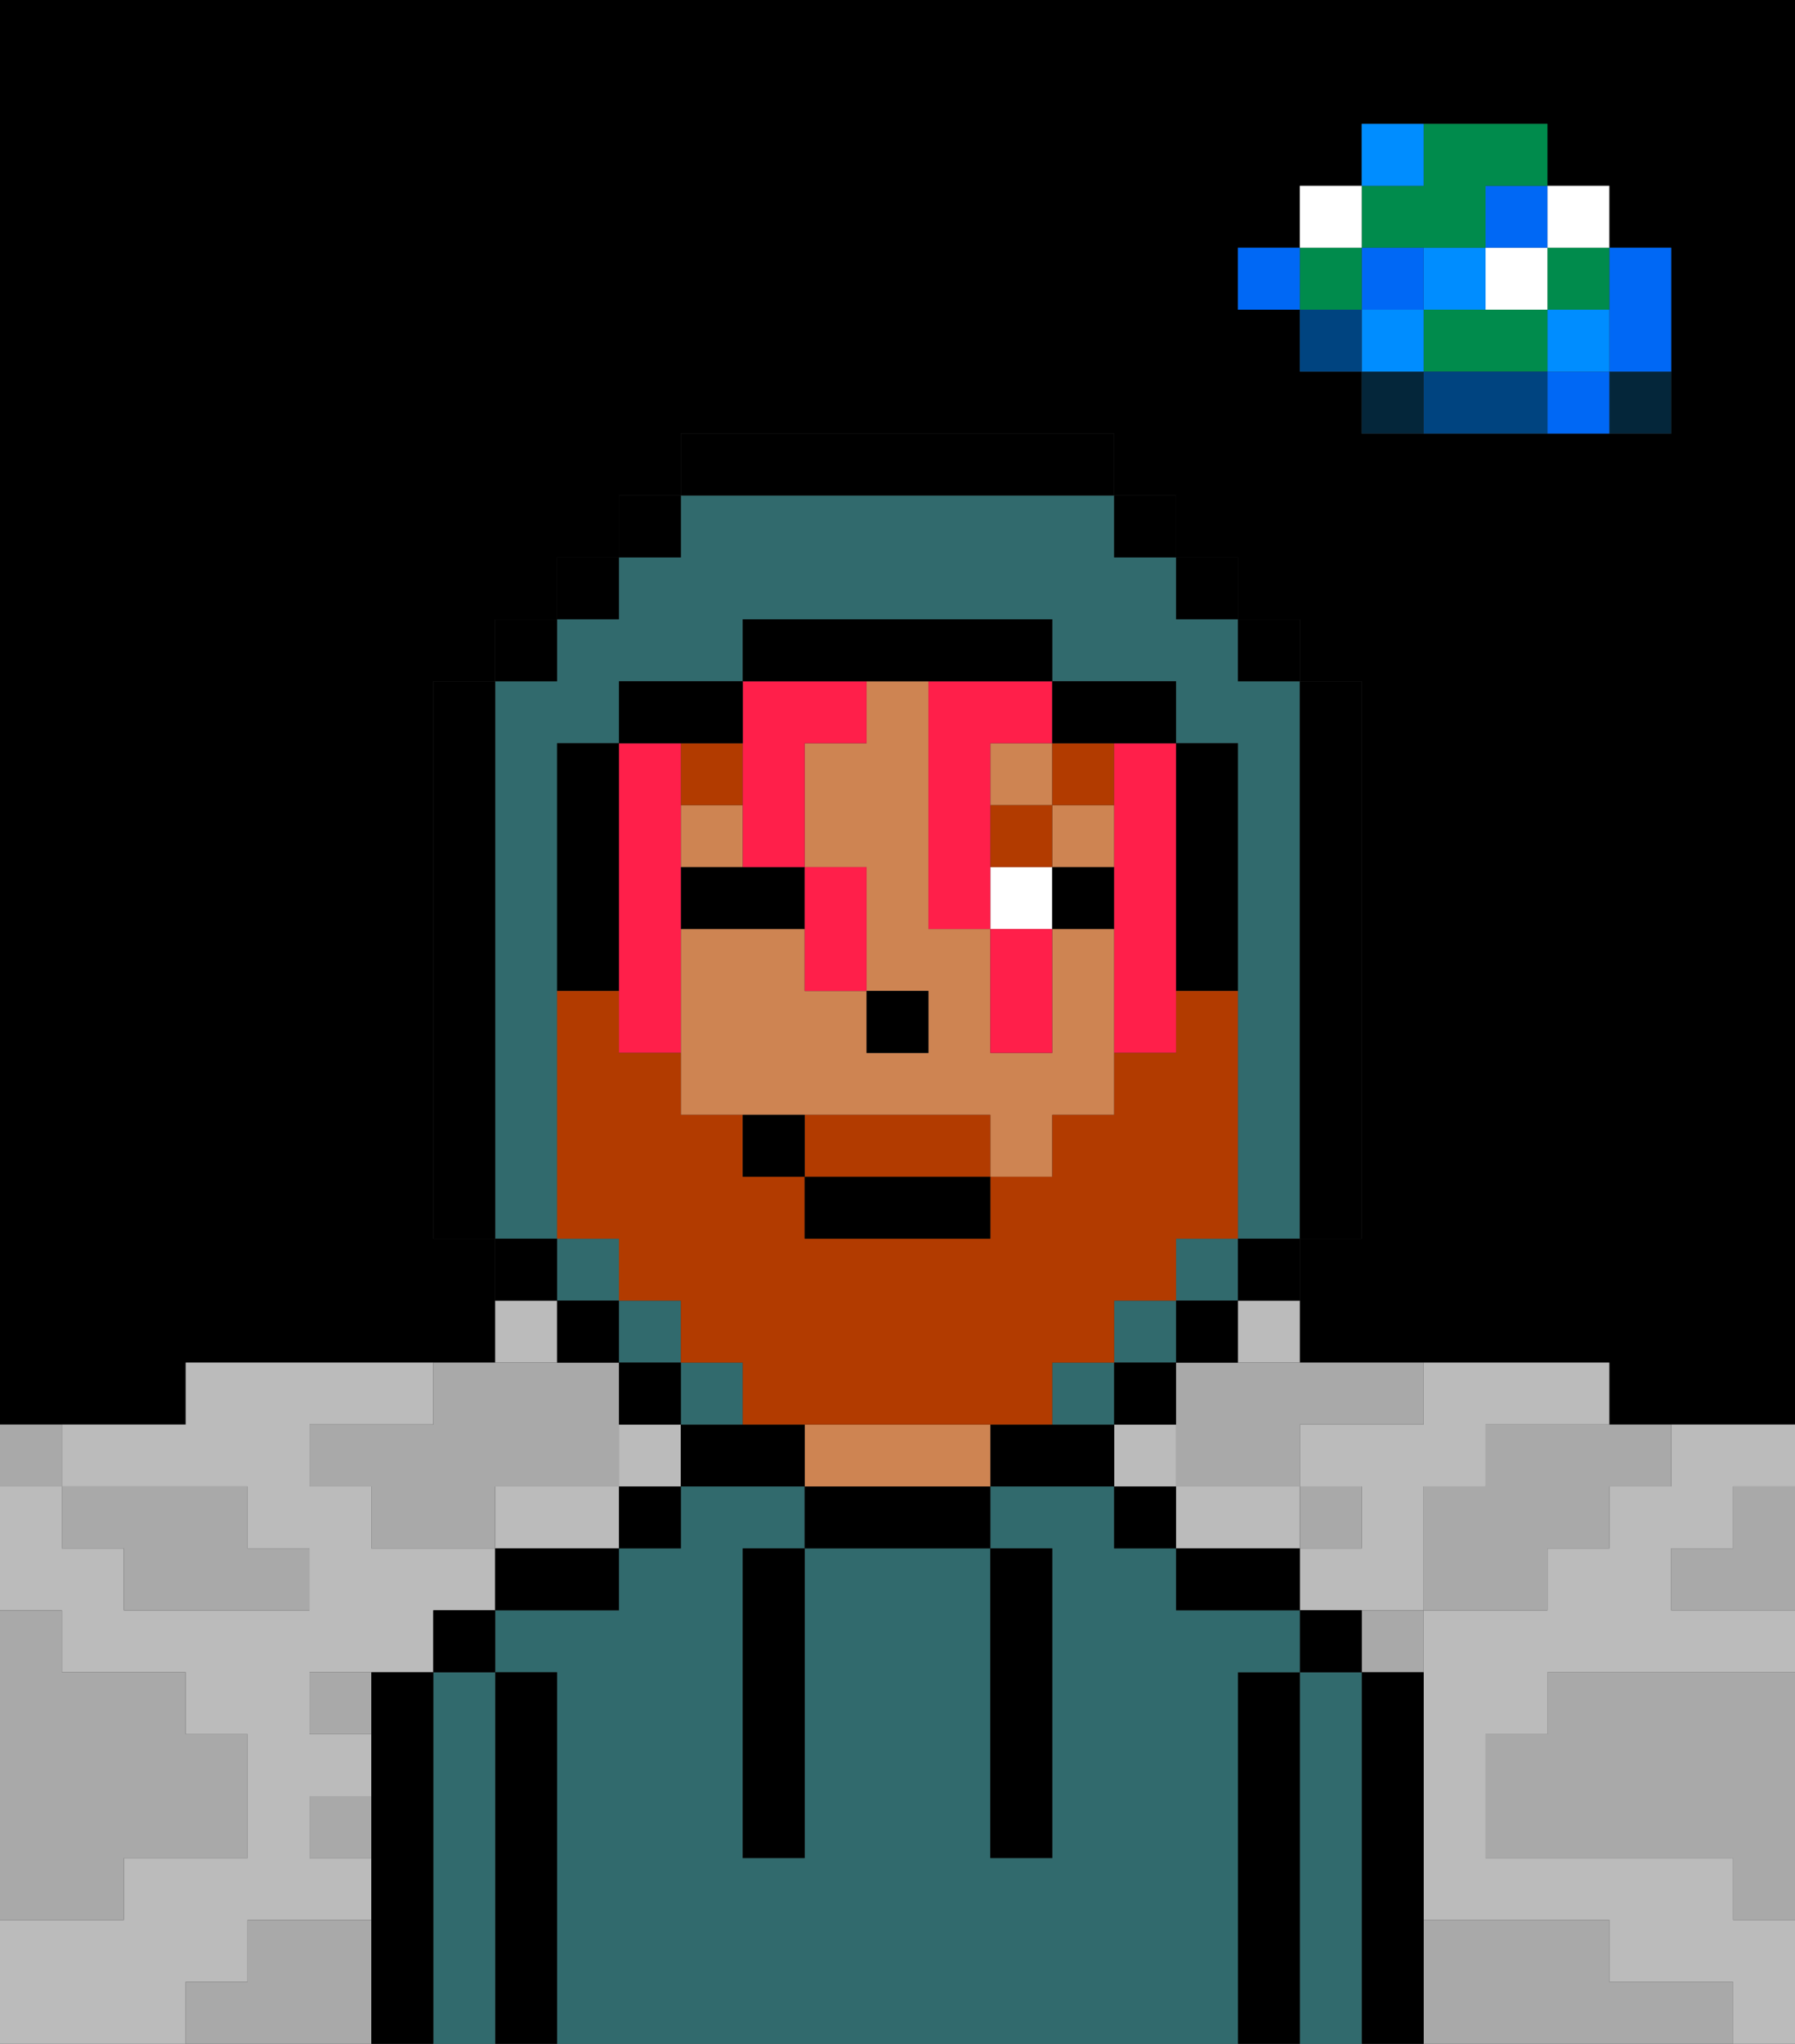 <svg xmlns="http://www.w3.org/2000/svg" viewBox="0 0 29 33"><rect x="0" y="0" width="29" height="33" fill="#333333" stroke="none"/><defs><style>polygon,rect,path{shape-rendering:crispedges;}polygon,rect,path{shape-rendering:crispedges;}.kb129-1{fill:#a9a9a9;}.kb129-2{fill:#bbbbbb;}.kb129-3{fill:#04263a;}.kb129-4{fill:#0068f5;}.kb129-5{fill:#008dff;}.kb129-6{fill:#008b4c;}.kb129-7{fill:#ffffff;}.kb129-8{fill:#004480;}.kb129-9{fill:#000000;}.kb129-10{fill:#316a6d;}.kb129-11{fill:#ce8452;}.kb129-12{fill:#b23b00;}.kb129-13{fill:#ff1f4a;}.kb129-14{fill:#b23b00;}</style></defs><polygon class="kb129-1" points="28 25 27 25 27 26 28 26 29 26 29 25 29 24 28 24 28 25"/><path class="kb129-9" d="M27,0H0V23H3V22H8V20H7V11H8V10H9V9h1V8h1V7h7V8h1V9h1v1h1v1h1v9H21v2h5v1h3V0H27Zm0,5V7H22V6H21V5H20V4h1V3h1V2h3V3h1V4h1Z"/><polygon class="kb129-1" points="27 32 26 32 26 31 25 31 24 31 23 31 23 32 23 33 24 33 25 33 26 33 27 33 28 33 28 32 27 32"/><polygon class="kb129-1" points="27 27 26 27 25 27 25 28 24 28 24 29 24 30 25 30 26 30 27 30 28 30 28 31 29 31 29 30 29 29 29 28 29 27 28 27 27 27"/><polygon class="kb129-2" points="9 24 8 24 8 25 9 25 10 25 10 24 9 24"/><rect class="kb129-2" x="10" y="23" width="1" height="1"/><polygon class="kb129-2" points="27 23 27 24 26 24 26 25 25 25 25 26 24 26 23 26 23 27 23 28 23 29 23 30 23 31 24 31 25 31 26 31 26 32 27 32 28 32 28 33 29 33 29 32 29 31 28 31 28 30 27 30 26 30 25 30 24 30 24 29 24 28 25 28 25 27 26 27 27 27 28 27 29 27 29 26 28 26 27 26 27 25 28 25 28 24 29 24 29 23 28 23 27 23"/><polygon class="kb129-2" points="21 25 21 24 20 24 19 24 19 25 20 25 21 25"/><polygon class="kb129-2" points="22 23 21 23 21 24 22 24 22 25 21 25 21 26 22 26 23 26 23 25 23 24 24 24 24 23 25 23 26 23 26 22 25 22 24 22 23 22 23 23 22 23"/><rect class="kb129-2" x="18" y="23" width="1" height="1"/><polygon class="kb129-2" points="4 32 4 31 5 31 6 31 6 30 5 30 5 29 6 29 6 28 5 28 5 27 6 27 7 27 7 26 8 26 8 25 7 25 6 25 6 24 5 24 5 23 6 23 7 23 7 22 6 22 5 22 4 22 3 22 3 23 2 23 1 23 1 24 2 24 3 24 4 24 4 25 5 25 5 26 4 26 3 26 2 26 2 25 1 25 1 24 0 24 0 25 0 26 1 26 1 27 2 27 3 27 3 28 4 28 4 29 4 30 3 30 2 30 2 31 1 31 0 31 0 32 0 33 1 33 2 33 3 33 3 32 4 32"/><rect class="kb129-2" x="20" y="21" width="1" height="1"/><rect class="kb129-2" x="8" y="21" width="1" height="1"/><rect class="kb129-3" x="26" y="6" width="1" height="1"/><polygon class="kb129-4" points="26 5 26 6 27 6 27 5 27 4 26 4 26 5"/><rect class="kb129-4" x="25" y="6" width="1" height="1"/><rect class="kb129-5" x="25" y="5" width="1" height="1"/><rect class="kb129-6" x="25" y="4" width="1" height="1"/><rect class="kb129-7" x="25" y="3" width="1" height="1"/><polygon class="kb129-1" points="24 23 24 24 23 24 23 25 23 26 24 26 25 26 25 25 26 25 26 24 27 24 27 23 26 23 25 23 24 23"/><polygon class="kb129-6" points="24 5 23 5 23 6 24 6 25 6 25 5 24 5"/><rect class="kb129-7" x="24" y="4" width="1" height="1"/><rect class="kb129-4" x="24" y="3" width="1" height="1"/><polygon class="kb129-8" points="24 6 23 6 23 7 24 7 25 7 25 6 24 6"/><rect class="kb129-5" x="23" y="4" width="1" height="1"/><rect class="kb129-1" x="22" y="26" width="1" height="1"/><rect class="kb129-3" x="22" y="6" width="1" height="1"/><rect class="kb129-5" x="22" y="5" width="1" height="1"/><rect class="kb129-4" x="22" y="4" width="1" height="1"/><polygon class="kb129-6" points="23 4 24 4 24 3 25 3 25 2 24 2 23 2 23 3 22 3 22 4 23 4"/><rect class="kb129-5" x="22" y="2" width="1" height="1"/><rect class="kb129-1" x="21" y="24" width="1" height="1"/><rect class="kb129-8" x="21" y="5" width="1" height="1"/><rect class="kb129-6" x="21" y="4" width="1" height="1"/><rect class="kb129-7" x="21" y="3" width="1" height="1"/><rect class="kb129-4" x="20" y="4" width="1" height="1"/><polygon class="kb129-1" points="19 22 19 23 19 24 20 24 21 24 21 23 22 23 23 23 23 22 22 22 21 22 20 22 19 22"/><rect class="kb129-1" x="5" y="27" width="1" height="1"/><polygon class="kb129-1" points="6 23 5 23 5 24 6 24 6 25 7 25 8 25 8 24 9 24 10 24 10 23 10 22 9 22 8 22 7 22 7 23 6 23"/><polygon class="kb129-1" points="6 31 5 31 4 31 4 32 3 32 3 33 4 33 5 33 6 33 6 32 6 31"/><rect class="kb129-1" x="5" y="29" width="1" height="1"/><polygon class="kb129-1" points="2 31 2 30 3 30 4 30 4 29 4 28 3 28 3 27 2 27 1 27 1 26 0 26 0 27 0 28 0 29 0 30 0 31 1 31 2 31"/><polygon class="kb129-1" points="2 25 2 26 3 26 4 26 5 26 5 25 4 25 4 24 3 24 2 24 1 24 1 25 2 25"/><rect class="kb129-1" y="23" width="1" height="1"/><polygon class="kb129-9" points="23 31 23 30 23 29 23 28 23 27 22 27 22 28 22 29 22 30 22 31 22 32 22 33 23 33 23 32 23 31"/><polygon class="kb129-10" points="22 31 22 30 22 29 22 28 22 27 21 27 21 28 21 29 21 30 21 31 21 32 21 33 22 33 22 32 22 31"/><rect class="kb129-9" x="21" y="26" width="1" height="1"/><polygon class="kb129-9" points="21 31 21 30 21 29 21 28 21 27 20 27 20 28 20 29 20 30 20 31 20 32 20 33 21 33 21 32 21 31"/><polygon class="kb129-10" points="20 31 20 30 20 29 20 28 20 27 21 27 21 26 20 26 19 26 19 25 18 25 18 24 17 24 16 24 16 25 17 25 17 26 17 27 17 28 17 29 17 30 16 30 16 29 16 28 16 27 16 26 16 25 15 25 14 25 13 25 13 26 13 27 13 28 13 29 13 30 12 30 12 29 12 28 12 27 12 26 12 25 13 25 13 24 12 24 11 24 11 25 10 25 10 26 9 26 8 26 8 27 9 27 9 28 9 29 9 30 9 31 9 32 9 33 10 33 11 33 12 33 13 33 14 33 15 33 16 33 17 33 18 33 19 33 20 33 20 32 20 31"/><polygon class="kb129-9" points="20 25 19 25 19 26 20 26 21 26 21 25 20 25"/><rect class="kb129-9" x="18" y="24" width="1" height="1"/><polygon class="kb129-9" points="17 23 16 23 16 24 17 24 18 24 18 23 17 23"/><polygon class="kb129-9" points="14 24 13 24 13 25 14 25 15 25 16 25 16 24 15 24 14 24"/><polygon class="kb129-11" points="15 23 14 23 13 23 13 24 14 24 15 24 16 24 16 23 15 23"/><polygon class="kb129-9" points="12 23 11 23 11 24 12 24 13 24 13 23 12 23"/><rect class="kb129-9" x="10" y="24" width="1" height="1"/><polygon class="kb129-9" points="8 25 8 26 9 26 10 26 10 25 9 25 8 25"/><polygon class="kb129-9" points="9 31 9 30 9 29 9 28 9 27 8 27 8 28 8 29 8 30 8 31 8 32 8 33 9 33 9 32 9 31"/><polygon class="kb129-10" points="8 31 8 30 8 29 8 28 8 27 7 27 7 28 7 29 7 30 7 31 7 32 7 33 8 33 8 32 8 31"/><rect class="kb129-9" x="7" y="26" width="1" height="1"/><polygon class="kb129-9" points="7 31 7 30 7 29 7 28 7 27 6 27 6 28 6 29 6 30 6 31 6 32 6 33 7 33 7 32 7 31"/><polygon class="kb129-9" points="12 26 12 27 12 28 12 29 12 30 13 30 13 29 13 28 13 27 13 26 13 25 12 25 12 26"/><polygon class="kb129-9" points="16 27 16 28 16 29 16 30 17 30 17 29 17 28 17 27 17 26 17 25 16 25 16 26 16 27"/><rect class="kb129-11" x="17" y="13" width="1" height="1"/><rect class="kb129-11" x="11" y="13" width="1" height="1"/><polygon class="kb129-11" points="18 15 17 15 17 16 17 17 16 17 16 16 16 15 15 15 15 14 15 13 15 12 15 11 14 11 14 12 13 12 13 13 13 14 14 14 14 15 14 16 15 16 15 17 14 17 14 16 13 16 13 15 12 15 11 15 11 16 11 17 11 18 12 18 13 18 14 18 15 18 16 18 16 19 17 19 17 18 18 18 18 17 18 16 18 15"/><rect class="kb129-11" x="16" y="12" width="1" height="1"/><rect class="kb129-9" x="14" y="16" width="1" height="1"/><rect class="kb129-7" x="16" y="14" width="1" height="1"/><polygon class="kb129-9" points="13 15 13 14 12 14 11 14 11 15 12 15 13 15"/><rect class="kb129-9" x="17" y="14" width="1" height="1"/><rect class="kb129-12" x="11" y="12" width="1" height="1"/><rect class="kb129-12" x="16" y="13" width="1" height="1"/><rect class="kb129-12" x="17" y="12" width="1" height="1"/><polygon class="kb129-13" points="15 11 15 12 15 13 15 14 15 15 16 15 16 14 16 13 16 12 17 12 17 11 16 11 15 11"/><polygon class="kb129-13" points="10 14 10 15 10 16 10 17 11 17 11 16 11 15 11 14 11 13 11 12 10 12 10 13 10 14"/><polygon class="kb129-13" points="12 13 12 14 13 14 13 13 13 12 14 12 14 11 13 11 12 11 12 12 12 13"/><polygon class="kb129-13" points="18 13 18 14 18 15 18 16 18 17 19 17 19 16 19 15 19 14 19 13 19 12 18 12 18 13"/><polygon class="kb129-13" points="13 16 14 16 14 15 14 14 13 14 13 15 13 16"/><polygon class="kb129-13" points="16 17 17 17 17 16 17 15 16 15 16 16 16 17"/><rect class="kb129-10" x="18" y="21" width="1" height="1"/><rect class="kb129-10" x="19" y="20" width="1" height="1"/><rect class="kb129-10" x="9" y="20" width="1" height="1"/><rect class="kb129-10" x="10" y="21" width="1" height="1"/><polygon class="kb129-10" points="9 19 9 18 9 17 9 16 9 15 9 14 9 13 9 12 10 12 10 11 11 11 12 11 12 10 13 10 14 10 15 10 16 10 17 10 17 11 18 11 19 11 19 12 20 12 20 13 20 14 20 15 20 16 20 17 20 18 20 19 20 20 21 20 21 19 21 18 21 17 21 16 21 15 21 14 21 13 21 12 21 11 20 11 20 10 19 10 19 9 18 9 18 8 17 8 16 8 15 8 14 8 13 8 12 8 11 8 11 9 10 9 10 10 9 10 9 11 8 11 8 12 8 13 8 14 8 15 8 16 8 17 8 18 8 19 8 20 9 20 9 19"/><rect class="kb129-10" x="17" y="22" width="1" height="1"/><rect class="kb129-10" x="11" y="22" width="1" height="1"/><rect class="kb129-9" x="10" y="8" width="1" height="1"/><rect class="kb129-9" x="9" y="9" width="1" height="1"/><rect class="kb129-9" x="8" y="10" width="1" height="1"/><polygon class="kb129-9" points="8 18 8 17 8 16 8 15 8 14 8 13 8 12 8 11 7 11 7 12 7 13 7 14 7 15 7 16 7 17 7 18 7 19 7 20 8 20 8 19 8 18"/><rect class="kb129-9" x="8" y="20" width="1" height="1"/><rect class="kb129-9" x="9" y="21" width="1" height="1"/><rect class="kb129-9" x="10" y="22" width="1" height="1"/><rect class="kb129-9" x="18" y="22" width="1" height="1"/><rect class="kb129-9" x="19" y="21" width="1" height="1"/><rect class="kb129-9" x="20" y="20" width="1" height="1"/><polygon class="kb129-9" points="21 13 21 14 21 15 21 16 21 17 21 18 21 19 21 20 22 20 22 19 22 18 22 17 22 16 22 15 22 14 22 13 22 12 22 11 21 11 21 12 21 13"/><rect class="kb129-9" x="20" y="10" width="1" height="1"/><rect class="kb129-9" x="19" y="9" width="1" height="1"/><rect class="kb129-9" x="18" y="8" width="1" height="1"/><polygon class="kb129-9" points="13 8 14 8 15 8 16 8 17 8 18 8 18 7 17 7 16 7 15 7 14 7 13 7 12 7 11 7 11 8 12 8 13 8"/><polygon class="kb129-9" points="12 12 12 11 11 11 10 11 10 12 11 12 12 12"/><polygon class="kb129-9" points="10 15 10 14 10 13 10 12 9 12 9 13 9 14 9 15 9 16 10 16 10 15"/><polygon class="kb129-9" points="19 14 19 15 19 16 20 16 20 15 20 14 20 13 20 12 19 12 19 13 19 14"/><polygon class="kb129-9" points="18 12 19 12 19 11 18 11 17 11 17 12 18 12"/><polygon class="kb129-9" points="14 11 15 11 16 11 17 11 17 10 16 10 15 10 14 10 13 10 12 10 12 11 13 11 14 11"/><polygon class="kb129-14" points="15 18 14 18 13 18 13 19 16 19 16 18 15 18"/><polygon class="kb129-14" points="10 21 11 21 11 22 12 22 12 23 13 23 14 23 15 23 16 23 17 23 17 22 18 22 18 21 19 21 19 20 20 20 20 19 20 18 20 17 20 16 19 16 19 17 18 17 18 18 17 18 17 19 16 19 16 20 13 20 13 19 12 19 12 18 11 18 11 17 10 17 10 16 9 16 9 17 9 18 9 19 9 20 10 20 10 21"/><rect class="kb129-9" x="13" y="19" width="3" height="1"/><rect class="kb129-9" x="12" y="18" width="1" height="1"/></svg>